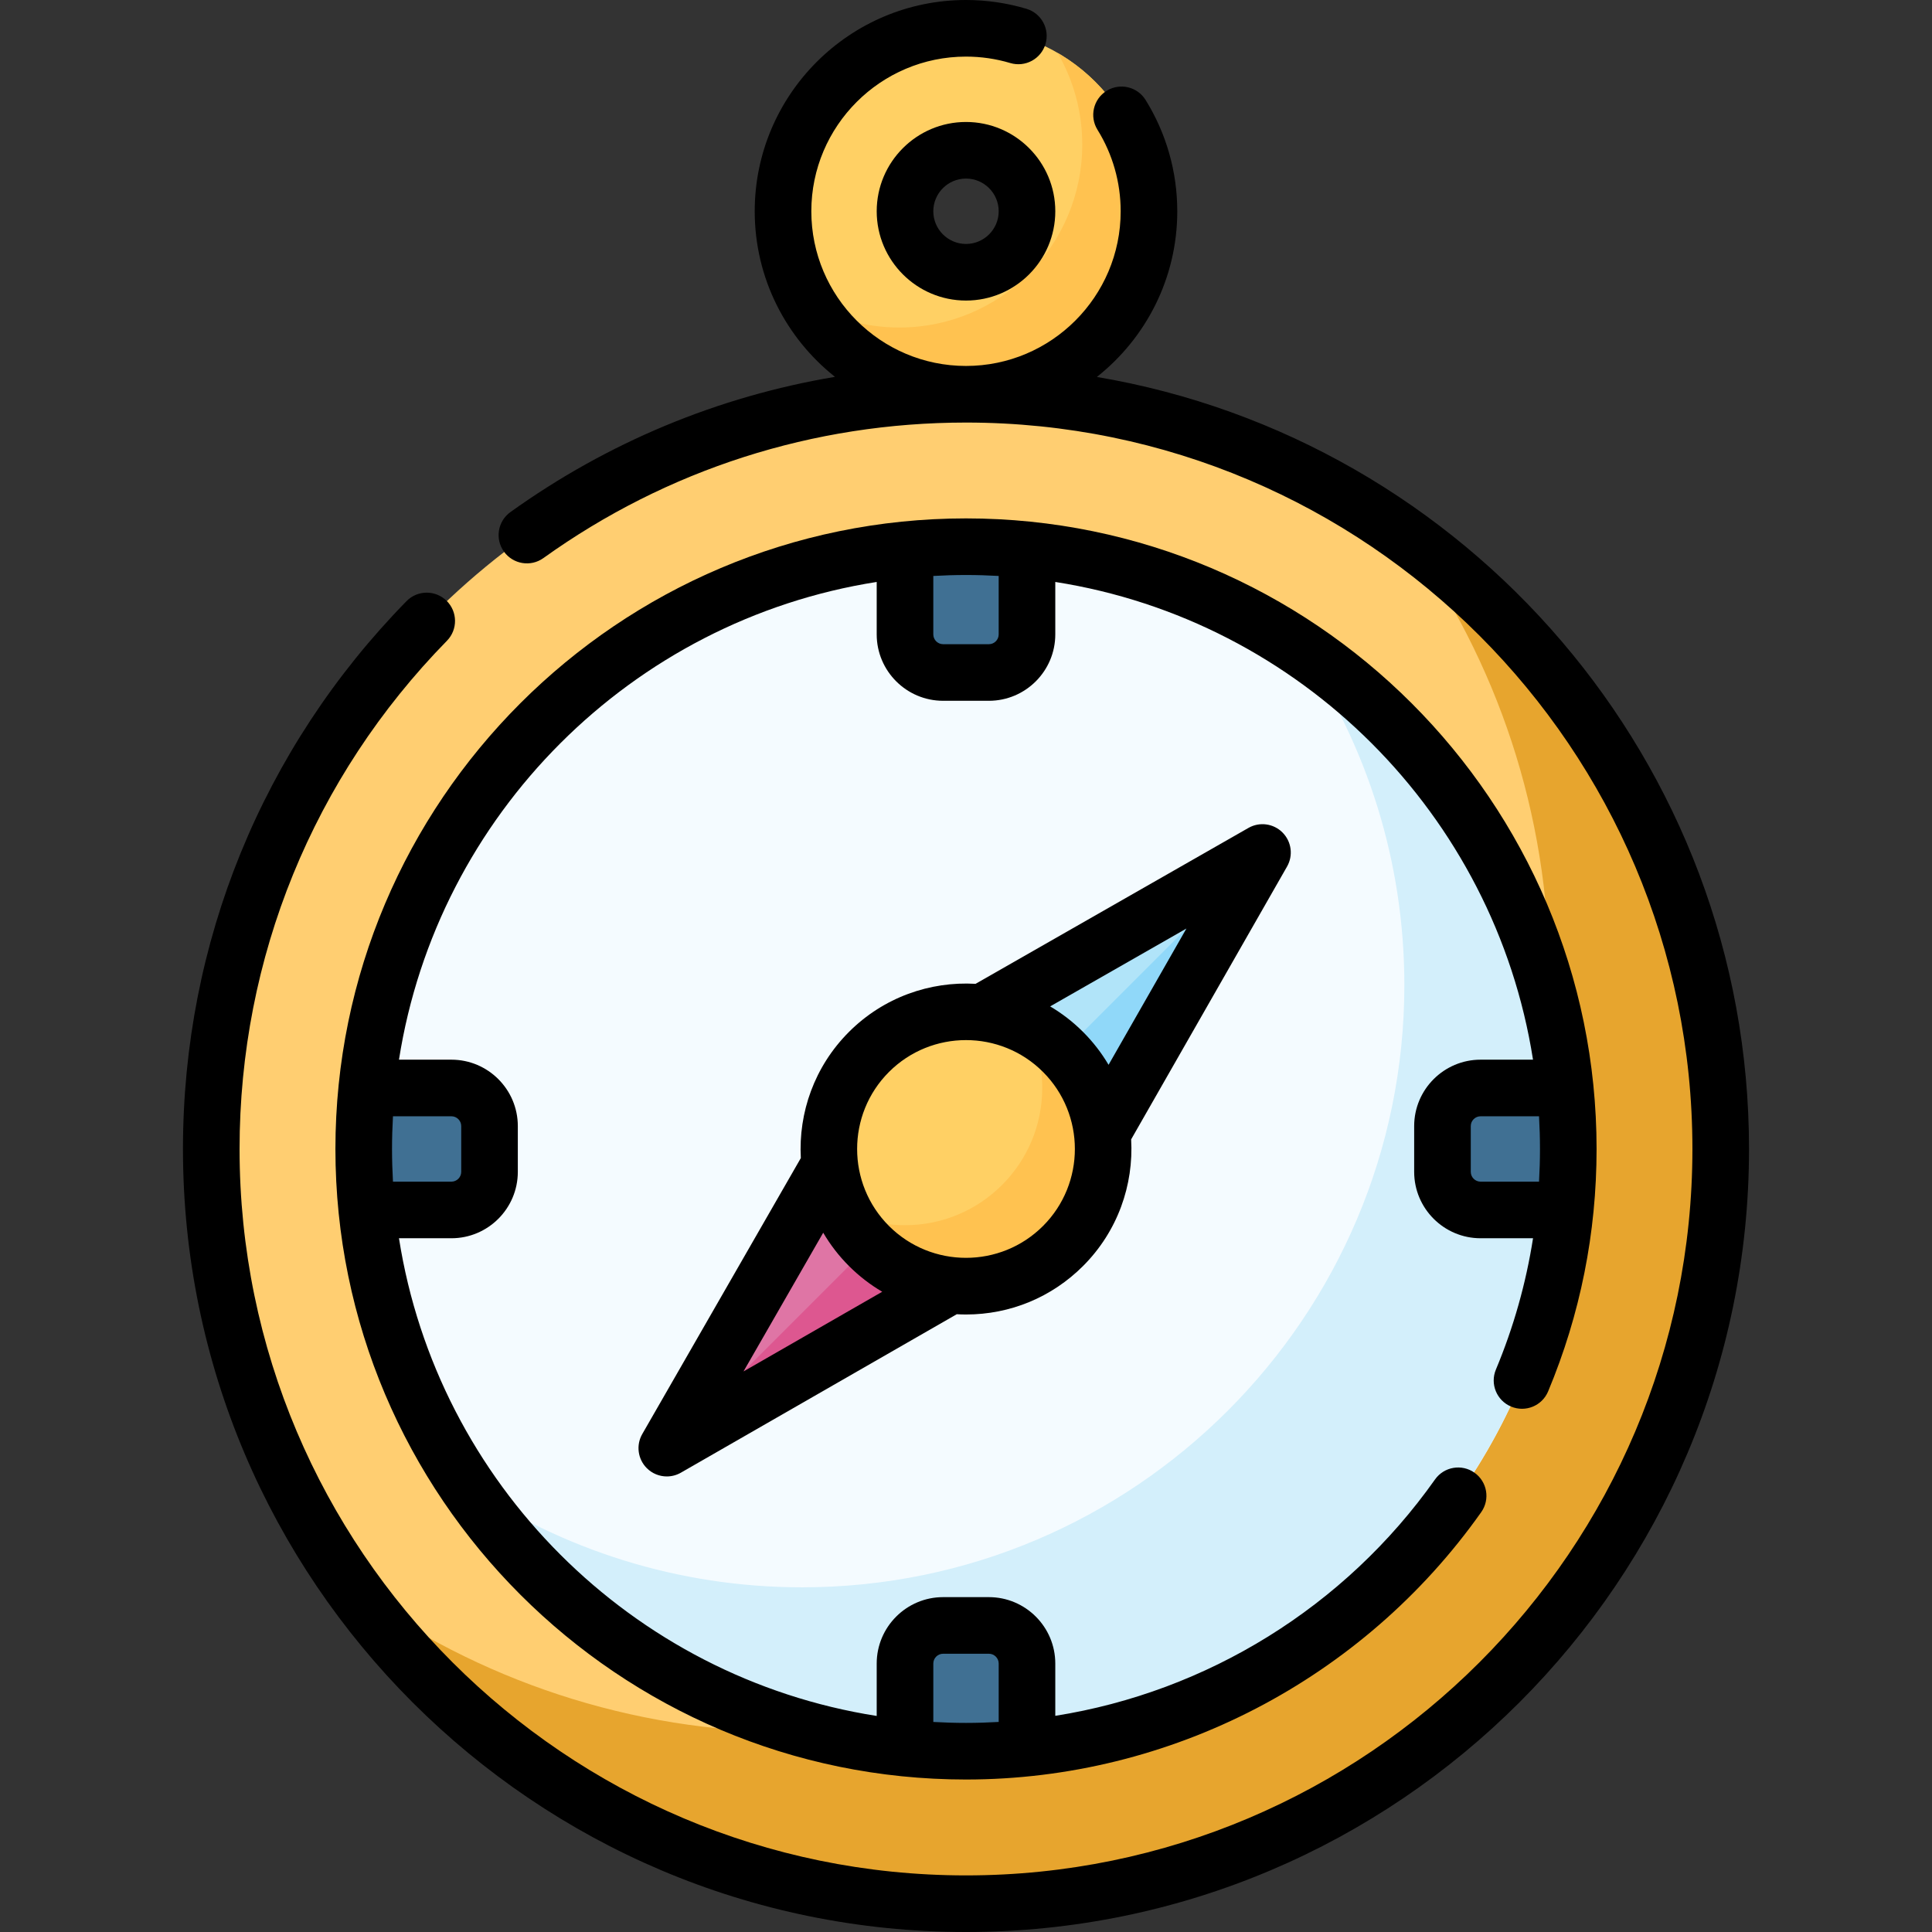 <?xml version="1.0"?>
<svg xmlns="http://www.w3.org/2000/svg" xmlns:xlink="http://www.w3.org/1999/xlink" xmlns:svgjs="http://svgjs.com/svgjs" version="1.1" width="512" height="512" x="0" y="0" viewBox="0 0 512 512" style="enable-background:new 0 0 512 512" xml:space="preserve" class=""><rect x="0" y="0" width="512" height="512" fill="#333333" stroke="none"/><g><g xmlns="http://www.w3.org/2000/svg"><g><path d="m256 7.5c-26.779 0-48.488 21.709-48.488 48.488s21.709 48.488 48.488 48.488 48.488-21.709 48.488-48.488-21.709-48.488-48.488-48.488zm0 64.65c-8.926 0-16.163-7.236-16.163-16.163s7.237-16.162 16.163-16.162 16.163 7.236 16.163 16.163-7.237 16.162-16.163 16.162z" fill="#ffd064" data-original="#ffd064" style="" class=""/></g><g><path d="m280.284 14.026c4.143 7.143 6.526 15.432 6.526 24.284 0 26.779-21.709 48.488-48.488 48.488-8.852 0-17.141-2.383-24.284-6.526 8.391 14.467 24.034 24.204 41.962 24.204 26.779 0 48.488-21.709 48.488-48.488 0-17.928-9.737-33.572-24.204-41.962z" fill="#ffc250" data-original="#ffc250" style="" class=""/></g><g><circle cx="256" cy="304.488" fill="#ffce71" r="200.012" data-original="#eab14d" style="" class=""/></g><g><path d="m372.865 142.165c23.71 32.875 37.689 73.236 37.689 116.865 0 110.464-89.549 200.012-200.012 200.012-43.63 0-83.99-13.979-116.865-37.689 36.321 50.36 95.489 83.147 162.323 83.147 110.464 0 200.012-89.549 200.012-200.012 0-66.834-32.787-126.002-83.147-162.323z" fill="#e7a52e" data-original="#e7a52e" style="" class=""/></g><g><circle cx="256" cy="304.488" fill="#f4fbff" r="159.606" data-original="#f4fbff" style="" class=""/></g><g><path d="m344.993 172.058c17.153 25.442 27.176 56.068 27.176 88.993 0 88.006-71.599 159.606-159.606 159.606-32.924 0-63.551-10.023-88.993-27.176 28.696 42.563 77.348 70.613 132.43 70.613 88.006 0 159.606-71.599 159.606-159.606 0-55.082-28.05-103.735-70.613-132.43z" fill="#d3effb" data-original="#d3effb" style=""/></g><g><path d="m272.163 145.696c-5.316-.537-10.708-.814-16.163-.814s-10.847.277-16.163.814v22.42c0 5.579 4.523 10.102 10.102 10.102h12.122c5.579 0 10.102-4.523 10.102-10.102z" fill="#407093" data-original="#407093" style=""/></g><g><path d="m97.208 288.325c-.537 5.316-.814 10.708-.814 16.163s.277 10.847.814 16.163h22.42c5.579 0 10.102-4.523 10.102-10.102v-12.122c0-5.579-4.523-10.102-10.102-10.102z" fill="#407093" data-original="#407093" style=""/></g><g><path d="m239.837 463.28c5.316.537 10.708.814 16.163.814s10.847-.277 16.163-.814v-22.42c0-5.579-4.523-10.102-10.102-10.102h-12.122c-5.579 0-10.102 4.523-10.102 10.102z" fill="#407093" data-original="#407093" style=""/></g><g><path d="m414.792 320.65c.537-5.316.814-10.708.814-16.163s-.277-10.847-.814-16.163h-22.42c-5.579 0-10.102 4.523-10.102 10.102v12.122c0 5.579 4.523 10.102 10.102 10.102z" fill="#407093" data-original="#407093" style=""/></g><g><g><path d="m334.572 225.916-100.001 57.143 21.429 21.429 21.429 21.429z" fill="#b1e4f9" data-original="#b1e4f9" style="" class=""/></g><g><path d="m334.572 225.916-78.572 78.572 21.429 21.429z" fill="#90d8f9" data-original="#90d8f9" style="" class=""/></g><g><path d="m176.714 383.774 100.715-57.857-21.429-21.429-21.429-21.429z" fill="#df75a5" data-original="#df75a5" style="" class=""/></g><g><path d="m176.714 383.774 100.715-57.857-21.429-21.429z" fill="#dd5790" data-original="#dd5790" style="" class=""/></g><g><circle cx="256" cy="304.488" fill="#ffd064" r="36.366" data-original="#ffd064" style="" class=""/></g><g><path d="m272.329 271.996c2.473 4.911 3.874 10.455 3.874 16.329 0 20.084-16.281 36.366-36.366 36.366-5.874 0-11.418-1.401-16.329-3.874 5.983 11.881 18.281 20.037 32.491 20.037 20.084 0 36.366-16.281 36.366-36.366.001-14.211-8.155-26.509-20.036-32.492z" fill="#ffc250" data-original="#ffc250" style="" class=""/></g></g><g><path d="m256 32.325c-13.048 0-23.663 10.615-23.663 23.663 0 13.047 10.615 23.662 23.663 23.662s23.663-10.615 23.663-23.662c0-13.048-10.615-23.663-23.663-23.663zm0 32.325c-4.776 0-8.663-3.886-8.663-8.662s3.887-8.663 8.663-8.663 8.663 3.887 8.663 8.663-3.887 8.662-8.663 8.662z" fill="#000000" data-original="#000000" style="" class=""/><path d="m290.684 99.895c12.965-10.264 21.306-26.124 21.306-43.905 0-10.46-2.904-20.664-8.4-29.508-2.186-3.519-6.813-4.599-10.328-2.412-3.519 2.186-4.599 6.811-2.412 10.328 4.018 6.466 6.141 13.933 6.141 21.592 0 22.603-18.388 40.99-40.99 40.99s-40.99-18.388-40.99-40.99 18.386-40.99 40.989-40.99c3.983 0 7.934.574 11.74 1.708 3.974 1.181 8.146-1.08 9.328-5.049 1.182-3.97-1.079-8.146-5.049-9.328-5.196-1.547-10.585-2.331-16.019-2.331-30.873 0-55.99 25.117-55.99 55.99 0 17.766 8.327 33.613 21.272 43.878-30.92 5.189-60.18 17.317-86.012 35.836-3.366 2.414-4.139 7.099-1.726 10.466 2.414 3.367 7.102 4.137 10.466 1.726 32.773-23.496 71.5-35.915 111.99-35.915 106.15 0 192.51 86.359 192.51 192.51s-86.36 192.509-192.51 192.509-192.51-86.359-192.51-192.51c0-50.669 19.518-98.5 54.958-134.683 2.898-2.959 2.849-7.708-.11-10.606-2.961-2.898-7.708-2.848-10.606.11-38.203 39.003-59.242 90.562-59.242 145.179 0 114.421 93.089 207.51 207.51 207.51s207.51-93.089 207.51-207.51c0-102.604-74.859-188.04-172.826-204.595z" fill="#000000" data-original="#000000" style="" class=""/><path d="m400.457 372.76c3.819 1.598 8.215-.205 9.812-4.027 8.521-20.383 12.841-41.997 12.841-64.242 0-92.145-74.966-167.11-167.11-167.11s-167.11 74.965-167.11 167.109c0 92.139 74.966 167.1 167.11 167.1 54.131 0 105.175-26.489 136.544-70.859 2.392-3.383 1.588-8.062-1.794-10.454-3.384-2.391-8.064-1.587-10.454 1.794-23.934 33.854-60.441 56.265-100.633 62.643v-13.854c0-9.705-7.896-17.602-17.603-17.602h-12.121c-9.706 0-17.603 7.896-17.603 17.602v13.887c-64.963-10.19-116.414-61.637-126.604-126.596h13.895c9.705 0 17.602-7.896 17.602-17.602v-12.122c0-9.705-7.896-17.602-17.602-17.602h-13.894c10.191-64.961 61.642-116.411 126.603-126.602v13.893c0 9.705 7.896 17.602 17.603 17.602h12.121c9.706 0 17.603-7.896 17.603-17.602v-13.893c64.961 10.19 116.412 61.64 126.603 126.602h-13.894c-9.705 0-17.602 7.896-17.602 17.602v12.122c0 9.705 7.896 17.602 17.602 17.602h13.9c-1.867 11.93-5.149 23.571-9.842 34.797-1.598 3.821.206 8.214 4.027 9.812zm-153.12 68.099c0-1.435 1.168-2.602 2.603-2.602h12.121c1.435 0 2.603 1.167 2.603 2.602v15.474c-2.876.165-5.764.256-8.663.256-2.908 0-5.795-.09-8.663-.252v-15.478zm-127.709-145.034c1.435 0 2.602 1.167 2.602 2.602v12.122c0 1.435-1.167 2.602-2.602 2.602h-15.486c-.162-2.867-.252-5.753-.252-8.66 0-2.909.09-5.796.252-8.665h15.486zm145.035-127.709c0 1.435-1.168 2.602-2.603 2.602h-12.121c-1.435 0-2.603-1.167-2.603-2.602v-15.484c2.868-.162 5.755-.252 8.663-.252s5.795.09 8.663.252v15.484zm127.709 145.034c-1.435 0-2.602-1.167-2.602-2.602v-12.122c0-1.435 1.167-2.602 2.602-2.602h15.486c.162 2.869.252 5.756.252 8.665 0 2.9-.09 5.786-.251 8.66h-15.487z" fill="#000000" data-original="#000000" style="" class=""/><path d="m339.874 220.617c-2.392-2.394-6.088-2.889-9.024-1.209l-72.313 41.315c-12.063-.693-24.359 3.551-33.555 12.747-9.164 9.164-13.411 21.407-12.755 33.43l-42.02 73.134c-1.688 2.938-1.196 6.644 1.199 9.039 1.444 1.445 3.365 2.197 5.306 2.197 1.279 0 2.566-.326 3.733-.996l73.108-41.992c.812.044 1.627.072 2.447.072 11.717 0 22.732-4.562 31.019-12.848 9.196-9.197 13.439-21.493 12.746-33.557l41.318-72.308c1.677-2.937 1.183-6.632-1.209-9.024zm-142.836 142.827 21.122-36.763c1.848 3.152 4.12 6.123 6.822 8.824 2.675 2.675 5.638 4.955 8.814 6.825zm79.373-38.546c-11.254 11.256-29.568 11.256-40.822 0-11.255-11.254-11.255-29.567 0-40.821 5.627-5.628 13.02-8.441 20.411-8.441s14.784 2.813 20.411 8.441c11.255 11.254 11.255 29.568 0 40.821zm17.37-42.711c-1.837-3.113-4.091-6.046-6.762-8.718-2.672-2.672-5.605-4.926-8.719-6.763l36.117-20.635z" fill="#000000" data-original="#000000" style="" class=""/></g></g></g></svg>
